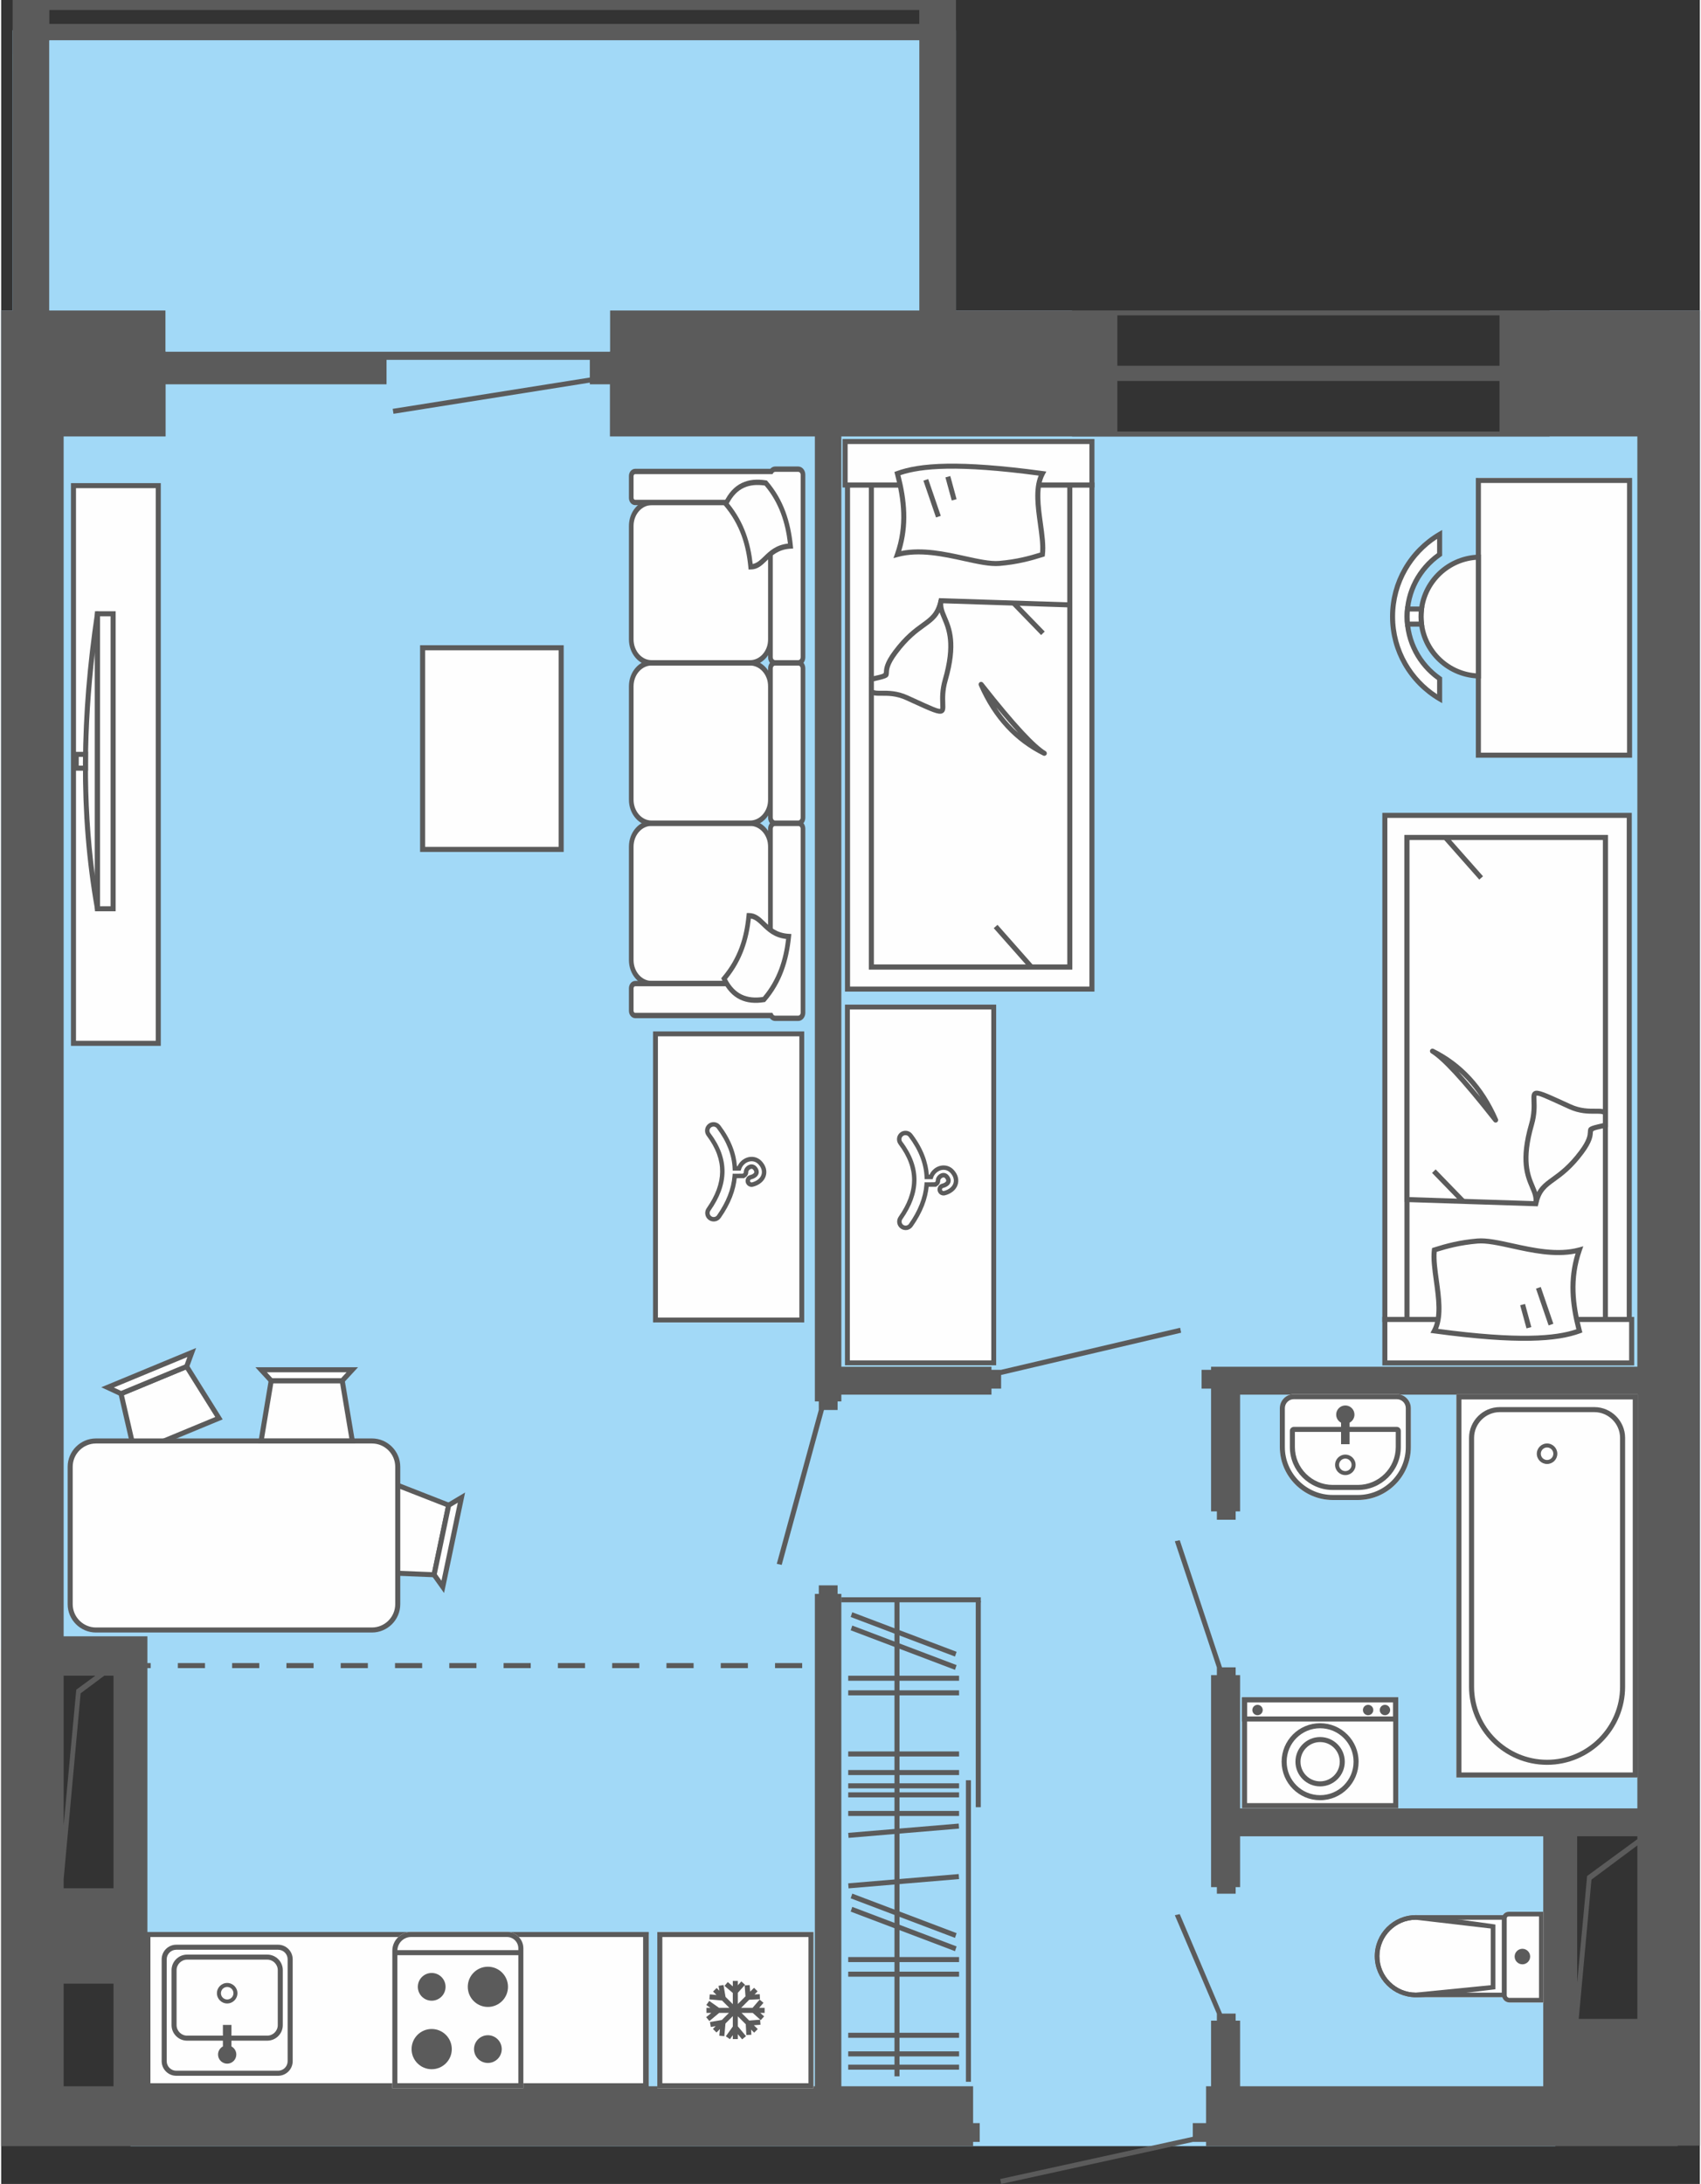 <?xml version="1.0" encoding="UTF-8"?>
<!DOCTYPE svg PUBLIC "-//W3C//DTD SVG 1.0//EN" "http://www.w3.org/TR/2001/REC-SVG-20010904/DTD/svg10.dtd">
<!-- Creator: CorelDRAW X7 -->
<svg xmlns="http://www.w3.org/2000/svg" xml:space="preserve" width="134px" height="172px" version="1.0" style="shape-rendering:geometricPrecision; text-rendering:geometricPrecision; image-rendering:optimizeQuality; fill-rule:evenodd; clip-rule:evenodd"
viewBox="0 0 49875033 64107460"
 xmlns:xlink="http://www.w3.org/1999/xlink">
 <rect x="0" y="0" width="49875033" height="64107460" fill="#333333" stroke="none"/>
 <defs>
  <style type="text/css">
   <![CDATA[
    .fil1 {fill:#5B5B5B}
    .fil0 {fill:#A2D9F7}
    .fil2 {fill:#FEFEFE}
    .fil3 {fill:#5B5B5B;fill-rule:nonzero}
    .fil4 {fill:#FEFEFE;fill-rule:nonzero}
   ]]>
  </style>
 </defs>
 <g id="Слой_x0020_1">
  <g id="_1027259760">
   <g>
    <polygon class="fil0" points="49875033,53311496 49875033,12811081 49875033,9642389 49875033,9112141 46933968,9112141 45463656,9112141 45463656,12811081 31441651,12811081 31441651,9112141 28035186,9112141 28035186,888010 27431268,888010 26957045,888010 1414729,888010 336588,888010 336147,888010 336147,1180485 336588,1180485 336588,1589419 336147,1589419 336147,2073347 336588,2073347 336588,9112141 0,9112141 0,9642389 0,12811081 0,48400751 3795549,48400751 3795549,62997557 45632611,62997557 45632611,53311496 "/>
    <path class="fil1" d="M24668864 41136535l0 -198070 4407407 0 0 -177338 283651 0 0 -400994 5286154 -1240479 -30880 -144694 -5259244 1234745 -279681 0 0 -89992 -4407407 0 0 -27308632 7433612 0 670970 0 11219897 0 2940625 0 1106814 0 0 27308632 -11664123 0 -852278 0 0 89992 -277917 0 0 551422 277917 0 0 177338 0 3427199 170720 0 0 244390 551423 0 0 -244390 130135 0 0 -3427199 11664123 0 0 12144522 -11664123 0 0 -3910686 -130135 0 0 -229392 -400995 0 -1240479 -3732908 -144693 31321 1234744 3705557 0 225422 -170720 0 0 3910686 0 818751 0 1491928 170720 0 0 193218 551423 0 0 -193218 130135 0 0 -1491928 8900836 0 0 5359824 0 1977620 -8900836 0 0 -1926007 -130135 0 0 -207776 -400995 0 -1240479 -2918567 -144693 31320 1234744 2891658 0 203365 -170720 0 0 1926007 -147340 0 0 1082111 -389083 0 0 400994 -5656269 1240480 31321 144693 5628918 -1234745 385113 0 0 124842 13851284 0 0 -16322 646708 0 0 -50170154 0 -3168692 0 -530248 -2941065 0 -2940625 0 -11219897 0 -670970 0 -4067290 0 0 -9112141 -603918 0 -474223 0 -25542316 0 -1078141 0 -441 0 0 292474 441 0 0 409376 -441 0 0 483928 441 0 0 7926363 -336588 0 0 530248 0 3168692 0 50186476 404082 0 1430169 0 26703391 0 0 -124842 194100 0 0 -551422 -194100 0 0 -1082111 -3868778 0 0 -14452996 -109844 0 0 -250566 -551422 0 0 250566 -116019 0 0 14452996 -19597985 0 0 -3011647 0 -2799901 0 -6239894 0 -222333 96609 0 0 -147781 -96609 0 0 -786549 -996089 0 -1463254 0 0 -35219996 2994002 0 0 -1530307 6486930 0 0 -717290 5968594 0 0 518778 -5787727 918890 23380 145576 5764347 -915361 0 49407 590242 0 0 1530307 6017560 0 0 28325454 116019 0 0 248361 -1234303 4519456 144252 31321 1240920 -4546807 400553 0 0 -252331 109844 0zm23371918 12850343l-1475164 1080346 -292034 3140019 0 -4305505 1767198 0 0 85140zm-1720878 5274684l374085 -4088024 1346793 -1003588 0 5091612 -1720878 0zm-44485653 -3833928l1463254 0 0 -6239894 -270418 0 -693909 517014 -498927 5456874 0 266006zm1463254 2799901l-1463254 0 0 3011647 1463254 0 0 -3011647zm-532013 -9039795l-560686 410258 -370555 3983915 0 -4394173 931241 0zm30007954 -36522234l11219897 0 0 -1483105 -11219897 0 0 1483105zm0 -1927772l11219897 0 0 -1480017 -11219897 0 0 1480017zm-9254629 38079892l0 147781 -797135 0 0 -147781 797135 0zm-1594271 0l0 147781 -796695 0 0 -147781 796695 0zm-1593831 0l0 147781 -797136 0 0 -147781 797136 0zm-1594272 0l0 147781 -796695 0 0 -147781 796695 0zm-1593830 0l0 147781 -797136 0 0 -147781 797136 0zm-1593831 0l0 147781 -797136 0 0 -147781 797136 0zm-1594272 0l0 147781 -797136 0 0 -147781 797136 0zm-1593831 0l0 147781 -797135 0 0 -147781 797135 0zm-1594271 0l0 147781 -797136 0 0 -147781 797136 0zm-1593831 0l0 147781 -797136 0 0 -147781 797136 0zm-1594272 0l0 147781 -797136 0 0 -147781 797136 0zm-1593830 0l0 147781 -797136 0 0 -147781 797136 0zm-1156222 -38497209l6486930 0 5968594 0 590242 0 0 -1208276 9083026 0 0 -7926363 -25542316 0 0 7926363 3413524 0 0 1208276zm22128792 -9618567l-25542316 0 0 -409376 25542316 0 0 409376z"/>
   </g>
   <g>
    <polygon class="fil2" points="19014360,56785014 4298446,56785014 4298446,61223742 19014360,61223742 "/>
    <path class="fil3" d="M18931426 56710903l-14716355 0 0 4586951 14799289 0 0 -4586951 -82934 0zm-14549605 147781l14466230 0 0 4291388 -14466230 0 0 -4291388z"/>
   </g>
   <g>
    <polygon class="fil4" points="23777324,56710903 19264485,56710903 19264485,61297854 23851435,61297854 23851435,56710903 "/>
    <path class="fil3" d="M21482085 58146366l0 160574 -147782 -126607 -95726 112049 243508 208658 0 328207 -213952 -213511 -59554 -348940 -145575 24704 24703 143370 -81169 -80729 -104550 104550 101021 101021 -196306 -18087 -13676 146899 372762 33967 215716 215717 -302620 0 -288946 -204688 -85580 119989 119107 84699 -114696 0 0 147340 142929 0 -151752 126165 94404 113373 287622 -239538 286739 0 -209099 208658 -348940 59554 25145 145575 143370 -24263 -81170 81170 104550 104549 101020 -101020 -17645 196306 146458 13234 33967 -372320 215717 -215716 0 303061 -204688 288504 120430 84699 84258 -118666 0 115137 147781 0 0 -142929 126165 151310 113372 -94403 -239537 -287181 0 -294239 232479 232480 16764 316296 147340 -7500 -7941 -152633 90874 90874 104550 -104991 -113372 -112931 193659 -14999 -11028 -147340 -320266 24704 -224981 -224980 328648 0 236009 212187 98815 -109843 -114255 -102344 128812 0 0 -147340 -160574 0 127048 -147781 -112490 -96168 -208659 243949 -336147 0 238215 -238215 316296 -16322 -7500 -147781 -153075 8382 90875 -90875 -104550 -104549 -113372 112931 -14999 -193218 -147340 11028 24704 319825 -224539 224980 0 -328647 211746 -235568 -109402 -98815 -102344 113373 0 -128371 -147781 0zm2295239 -1435463l-4512839 0 0 4586951 4586950 0 0 -4586951 -74111 0zm-4364617 147781l4290947 0 0 4291388 -4290947 0 0 -4291388z"/>
   </g>
   <g>
    <path class="fil4" d="M8131492 57084547l-2991355 0c-117343,0 -224539,48084 -302179,125283 -77641,77640 -125725,184837 -125725,302621l0 2990913c0,117784 48084,224981 125725,302621 77199,77199 184395,125724 302179,125724l2991355 0c117784,0 224539,-48525 302179,-125724 77641,-77640 125725,-184837 125725,-302621l0 -2990913c0,-117784 -48084,-224981 -125725,-302621 -77640,-77199 -184836,-125283 -302179,-125283z"/>
    <g>
     <path class="fil3" d="M8131492 57084547l-2991355 0c-117343,0 -224539,48084 -302179,125283 -77641,77640 -125725,184837 -125725,302621l0 2990913c0,117784 48084,224981 125725,302621 77199,77199 184395,125724 302179,125724l2991355 0c117784,0 224539,-48525 302179,-125724 77641,-77640 125725,-184837 125725,-302621l0 -2990913c0,-117784 -48084,-224981 -125725,-302621 -77640,-77199 -184836,-125283 -302179,-125283zm-2991355 147781l2991355 0c76758,0 146899,31321 197630,82052 50731,50731 82051,120872 82051,198071l0 2990913c0,77200 -31320,147341 -82051,198071 -50731,50731 -120872,82052 -197630,82052l-2991355 0c-76758,0 -146899,-31321 -197630,-82052 -50731,-50730 -82493,-120871 -82493,-198071l0 -2990913c0,-77199 31762,-147340 82493,-197630 50290,-51172 120431,-82493 197630,-82493z"/>
     <path class="fil3" d="M7812991 57374816l-2354794 0c-125283,0 -239096,51172 -321589,133664 -82934,82493 -134106,196748 -134106,322031l0 1615005c0,125283 51172,239097 134106,321590 82493,82934 196306,134105 321589,134105l2354794 0c125283,0 239537,-51171 322030,-134105 82493,-82052 133665,-196307 133665,-321590l0 -1615005c0,-125283 -51172,-239538 -133665,-322031 -82934,-82492 -196747,-133664 -322030,-133664zm-2354794 147781l2354794 0c84698,0 161897,34850 217480,90433 55584,56025 90434,132782 90434,217481l0 1615005c0,84258 -34850,161457 -90434,217040 -56024,56024 -132782,90874 -217480,90874l-2354794 0c-84257,0 -161456,-34850 -217040,-90874 -56024,-55583 -90874,-132782 -90874,-217040l0 -1615005c0,-84257 34850,-161456 90874,-217481 55584,-55583 132783,-90433 217040,-90433z"/>
     <path class="fil1" d="M6510311 60070608c-85140,44996 -142929,134547 -142929,237332 0,148223 119990,268212 268212,268212 148222,0 268212,-119989 268212,-268212 0,-102785 -57789,-192336 -142488,-237332l0 -632150 -251007 0 0 632150z"/>
     <path class="fil1" d="M6635594 58207243c-166309,0 -300856,134547 -300856,300855 0,166309 134547,301298 300856,301298 166309,0 301297,-134989 301297,-301298 0,-166308 -134988,-300855 -301297,-300855zm0 117342c-101462,0 -183513,82052 -183513,183513 0,101462 82051,183955 183513,183955 101462,0 183954,-82493 183954,-183955 0,-101461 -82492,-183513 -183954,-183513z"/>
    </g>
   </g>
   <g>
    <path class="fil4" d="M14852225 56709580l-2815782 0c-151751,0 -289827,62200 -389524,161897 -99698,100139 -161898,237774 -161898,389525l0 4035528 3847162 0 0 -4106551c0,-132341 -54260,-252331 -141164,-339235 -86904,-86904 -206893,-141164 -338794,-141164z"/>
    <g>
     <path class="fil3" d="M14852225 56709580l-2815782 0c-151751,0 -289827,62200 -389524,161897 -99698,100139 -161898,237774 -161898,389525l0 4035528 3847162 0 0 -4106551c0,-132341 -54260,-252331 -141164,-339235 -86904,-86904 -206893,-141164 -338794,-141164zm-2815782 148222l2815782 0c90875,0 174250,37056 234245,97492 60435,59994 97932,143369 97932,234685l0 3958770 -3551600 0 0 -3887747c0,-110725 45879,-211746 118666,-284975 73229,-72788 174250,-118225 284975,-118225z"/>
     <polygon class="fil3" points="15258072,57243798 11559132,57243798 11559132,57392020 15258072,57392020 "/>
     <path class="fil1" d="M14290657 57730373c-326001,0 -590242,264241 -590242,590242 0,326001 264241,590242 590242,590242 326001,0 590242,-264241 590242,-590242 0,-326001 -264241,-590242 -590242,-590242z"/>
     <path class="fil1" d="M12640361 57913886c-224539,0 -406729,182190 -406729,406729 0,224980 182190,407170 406729,407170 224980,0 407170,-182190 407170,-407170 0,-224539 -182190,-406729 -407170,-406729z"/>
     <path class="fil1" d="M12640361 59558447c326001,0 590242,264242 590242,590243 0,326001 -264241,590242 -590242,590242 -326001,0 -590242,-264241 -590242,-590242 0,-326001 264241,-590243 590242,-590243z"/>
     <path class="fil1" d="M14290657 59741520c224539,0 406729,182190 406729,407170 0,224539 -182190,406729 -406729,406729 -224980,0 -407170,-182190 -407170,-406729 0,-224980 182190,-407170 407170,-407170z"/>
    </g>
   </g>
   <g>
    <path class="fil2" d="M22586693 28273841l0 -3511897c0,-329089 -268652,-597742 -597741,-597742l-2891658 0c-329089,0 -597742,268653 -597742,597742l0 3511897c0,329089 268653,597742 597742,597742l2891658 0c329089,0 597741,-268653 597741,-597742z"/>
    <path class="fil3" d="M22655070 28182526l0 -3329267c0,-211305 -74994,-403200 -195865,-542158 -120431,-138959 -287181,-225422 -470253,-225422l-2891217 0c-183072,0 -349381,86463 -470253,225422 -120872,138958 -195865,330853 -195865,542158l0 3329267c0,210864 74993,402758 195865,541717 120872,139399 287181,225862 470253,225862l2891217 0c183072,0 349822,-86463 470253,-225421 120871,-138958 195865,-330853 195865,-542158zm-136312 -3329267l0 3329267c0,168073 -59995,320707 -155721,431432 -96168,110285 -228510,179102 -374085,179102l-2891217 0c-145575,0 -278358,-68376 -374085,-179102 -96168,-110725 -155721,-263359 -155721,-431432l0 -3329267c0,-168073 59553,-320707 155721,-431433 95727,-110284 228510,-179101 374085,-179101l2891217 0c145575,0 277917,68817 374085,179101 95726,110726 155721,263360 155721,431433z"/>
    <path class="fil2" d="M22586693 20054563l0 3511897c0,329089 -268652,597742 -597741,597742l-2891658 0c-329089,0 -597742,-268653 -597742,-597742l0 -3511897c0,-329089 268653,-597742 597742,-597742l2891658 0c329089,0 597741,268653 597741,597742z"/>
    <path class="fil3" d="M22518758 20145878l0 3329708c0,167632 -59995,320266 -155721,430992 -96168,110284 -228510,179101 -374085,179101l-2891217 0c-145575,0 -278358,-68376 -374085,-179101 -96168,-110726 -155721,-263360 -155721,-430992l0 -3329708c0,-168073 59553,-320707 155721,-430991 95727,-110726 228510,-179543 374085,-179543l2891217 0c145575,0 277917,68817 374085,179543 95726,110284 155721,262918 155721,430991zm136312 3329708l0 -3329708c0,-211305 -74994,-403200 -195865,-542158 -120431,-138958 -287181,-225421 -470253,-225421l-2891217 0c-183072,0 -349381,86463 -470253,225421 -120872,138958 -195865,330853 -195865,542158l0 3329708c0,210423 74993,402318 195865,541276 120872,139400 287181,225863 470253,225863l2891217 0c183072,0 349822,-86463 470253,-225422 120871,-138958 195865,-330853 195865,-541717z"/>
    <path class="fil2" d="M22586693 18859080l0 -3511898c0,-329089 -268652,-597742 -597741,-597742l-2891658 0c-329089,0 -597742,268653 -597742,597742l0 3511898c0,329088 268653,597741 597742,597741l2891658 0c329089,0 597741,-268653 597741,-597741z"/>
    <path class="fil3" d="M22655070 18768205l0 -3329708c0,-211304 -74994,-403199 -195865,-542158 -120431,-138958 -287181,-225421 -470253,-225421l-2891217 0c-183072,0 -349381,86463 -470253,225421 -120872,138959 -195865,330854 -195865,542158l0 3329708c0,210423 74993,402318 195865,541717 120872,138959 287181,225422 470253,225422l2891217 0c183072,0 349822,-86463 470253,-225422 120871,-138958 195865,-330853 195865,-541717zm-136312 -3329708l0 3329708c0,167633 -59995,320266 -155721,430992 -96168,110284 -228510,179102 -374085,179102l-2891217 0c-145575,0 -278358,-68377 -374085,-179102 -96168,-110726 -155721,-263359 -155721,-430992l0 -3329708c0,-168073 59553,-320707 155721,-430991 95727,-110726 228510,-179543 374085,-179543l2891217 0c145575,0 277917,68817 374085,179543 95726,110284 155721,262918 155721,430991z"/>
    <path class="fil2" d="M22586693 28871583l0 -4546366c0,-88668 63083,-161015 139841,-161015l676264 0c76758,0 139400,72347 139400,161015l0 5405261c0,88669 -62642,160574 -139400,160574l-676264 0c-52054,0 -97491,-32644 -121313,-81169l-3986120 0c-65730,0 -119549,-61759 -119549,-137635l0 -663471c0,-75435 53819,-137194 119549,-137194l3967592 0z"/>
    <path class="fil3" d="M22655070 28871583l0 -4546366c0,-22498 7940,-43231 21174,-58230 12352,-14999 30439,-24262 50290,-24262l676264 0c19410,0 37497,9263 50290,23821 12793,15440 21175,36173 21175,58671l0 5405261c0,22498 -7941,43232 -20734,58230 -13234,14999 -31321,24263 -50731,24263l-676264 0c-12793,0 -25145,-4412 -35732,-11029 -11028,-7499 -20292,-18086 -26468,-30879l-19852 -39703 -4025381 0c-14117,0 -26910,-7058 -36174,-17645 -9264,-10588 -14998,-25145 -14998,-41467l0 -663471c0,-15881 5734,-30880 14998,-41467 9264,-10588 22057,-17205 36174,-17205l4035969 0 0 -78522zm-136312 -4546366l0 4467843 -3899657 0c-51614,0 -98815,24263 -132342,63524 -33967,38820 -55142,92639 -55142,152193l0 663471c0,59553 21175,113372 55142,152633 33527,38821 80728,63083 132342,63083l3951711 0c14558,19410 32204,36173 51614,48966 30438,20734 66170,32645 104108,32645l676264 0c56907,0 108961,-26910 146458,-70141 37938,-43673 61318,-103668 61318,-168956l0 -5405261c0,-65729 -23380,-125724 -61318,-168955 -37497,-43232 -89551,-70583 -146458,-70583l-676264 0c-56907,0 -108961,26910 -146458,70583 -37937,43231 -61318,103226 -61318,168955z"/>
    <path class="fil2" d="M22586693 19596221l0 4428581c0,76758 62642,139400 139400,139400l676705 0c76758,0 139400,-62642 139400,-139400l0 -4428581c0,-76758 -62642,-139400 -139400,-139400l-676705 0c-76758,0 -139400,62642 -139400,139400z"/>
    <path class="fil3" d="M22518758 19617836l0 4385351c0,66170 23381,125724 60877,169397 37497,43231 89551,70141 146899,70141l676264 0c56907,0 108961,-26910 146458,-70583 37938,-43231 61318,-102785 61318,-168955l0 -4385351c0,-65729 -23380,-125724 -60877,-168955 -37938,-43673 -89992,-70582 -146899,-70582l-676264 0c-56907,0 -108961,26909 -146458,70141 -37937,43672 -61318,103667 -61318,169396zm136312 4385351l0 -4385351c0,-22498 7940,-43231 20733,-58230 13234,-14998 30880,-24262 50731,-24262l676264 0c19410,0 37497,9264 50290,23821 13234,15440 21175,36173 21175,58671l0 4385351c0,22498 -8382,43231 -21175,58230 -12793,14999 -30880,24262 -50290,24262l-676264 0c-19410,0 -37497,-9263 -50290,-24262 -13234,-14999 -21174,-35732 -21174,-58230z"/>
    <path class="fil2" d="M22586693 19295806l0 -4546366 -3971121 0c-63524,0 -116020,-59994 -116020,-133223l0 -644061c0,-73229 52496,-133224 116020,-133224l3997590 0c25145,-40585 66612,-67053 113372,-67053l676264 0c76758,0 139400,72347 139400,161015l0 5362912c0,88669 -62642,161015 -139400,161015l-676264 0c-76758,0 -139841,-72346 -139841,-161015z"/>
    <path class="fil3" d="M22655070 19295806l0 -4624888 -4039498 0c-13235,0 -25145,-6176 -33527,-15881 -8823,-10146 -14116,-23822 -14116,-38820l0 -644061c0,-14558 5293,-28674 14116,-38379 8382,-9705 20292,-16322 33527,-16322l4031998 0 20734 -32645c6617,-10587 15440,-19410 25586,-25586 9705,-5734 20733,-8822 32644,-8822l676264 0c19410,0 37497,9264 50290,23821 13234,14999 21175,35732 21175,58671l0 5362912c0,22939 -7941,43673 -20734,58230 -13234,14999 -31321,24263 -50731,24263l-676264 0c-19851,0 -37497,-9264 -50731,-23822 -12793,-14998 -20733,-35732 -20733,-58671zm-136312 -4467843l0 4467843c0,65729 23381,125724 60877,168956 37938,43672 89992,70582 146899,70582l676264 0c56907,0 108961,-26910 146458,-70141 37938,-43673 61318,-103668 61318,-169397l0 -5362912c0,-65729 -23380,-125724 -61318,-168955 -37497,-43673 -89551,-70582 -146458,-70582l-676264 0c-33526,0 -65729,9705 -94403,26468 -18528,11028 -34850,24704 -49408,41026l-3967151 0c-50731,0 -96610,23821 -130136,61759 -33085,38379 -53819,91315 -53819,149546l0 644061c0,58230 20734,111166 53819,149545 33526,38379 79405,62201 130136,62201l3903186 0z"/>
    <path class="fil2" d="M22397445 29338307c458342,-529366 657296,-1162840 726995,-1847926 -685528,-39703 -763168,-610094 -1171661,-611417 -62642,649354 -244832,1276652 -726995,1848367 256742,543923 668764,693027 1171661,610976z"/>
    <path class="fil3" d="M22445529 29393449c236009,-272182 404965,-571274 523631,-889775 118666,-317619 187042,-654648 222774,-1004471l8382 -82934 -72788 -4411c-358645,-20292 -542599,-198071 -701409,-352028 -142928,-137635 -267770,-258507 -473340,-258948l-60877 -441 -7059 70141c-30438,317619 -89992,629945 -200717,931242 -110285,300856 -272182,592448 -506868,870806l-35291 41467 24263 50730c136311,288505 314972,473341 526718,575244 209982,100580 450843,118666 713761,75876l22498 -3529 16322 -18969zm398789 -951534c-109843,294239 -264683,570391 -479076,822722 -230715,34408 -439814,17204 -619798,-69259 -171603,-82493 -318943,-229392 -435844,-456136 228509,-280123 388201,-573921 499368,-876541 108078,-293357 169396,-594654 203364,-899921 125283,22939 220128,114255 326442,217040 164103,158809 352469,341440 708908,382466 -35732,306150 -99697,601271 -203364,879629z"/>
    <path class="fil2" d="M22450382 14179049c458783,529366 657736,1162839 726995,1848367 -685528,39262 -762727,610094 -1171662,610976 -62200,-649355 -244390,-1276652 -726995,-1847926 256742,-543923 668765,-693468 1171662,-611417z"/>
    <path class="fil3" d="M22418620 14252719c214393,252331 368791,528483 478634,822722 104109,278358 167633,573479 203806,880070 -356880,41026 -545246,223216 -709349,382025 -105873,102785 -201159,194542 -326001,217481 -33968,-305708 -95727,-607005 -203365,-900362 -111166,-302620 -270858,-595977 -499368,-876541 116902,-226744 263801,-373643 435403,-455695 179984,-86463 389525,-104108 620240,-69700zm603918 760963c-119108,-318502 -288063,-617593 -523631,-889775l-16322 -18528 -22498 -3970c-263359,-42790 -503779,-24704 -713761,76317 -211746,101462 -390848,286298 -527160,575243l-23821 50731 34850 41026c235126,278358 396583,570391 507308,870806 110285,301297 170279,613623 200718,931683l6617 69700 60877 -441c205570,-442 330853,-121313 473341,-258948 158809,-153516 343205,-331736 701409,-352028l72788 -4412 -8382 -82492c-35291,-350264 -104109,-687293 -222333,-1004912z"/>
   </g>
   <g>
    <polygon class="fil2" points="16442527,24933105 16442527,19014360 12373472,19014360 12373472,24933105 "/>
    <path class="fil3" d="M16516638 24933105l0 -5992856 -4216836 0 0 6066967 4216836 0 0 -74111zm-147781 -5844634l0 5770523 -3921273 0 0 -5770523 3921273 0z"/>
   </g>
   <g>
    <polygon class="fil2" points="4612536,30625988 4612536,14255366 2123196,14255366 2123196,30625988 "/>
    <polygon class="fil2" points="3286476,26675158 3286476,18016506 2826811,18016506 2826811,26675158 "/>
    <path class="fil2" d="M2826811 18016506c-439815,2953859 -498486,5849046 0,8658652l0 -8658652z"/>
    <polygon class="fil2" points="2475224,22548756 2475224,22143350 2204365,22143350 2204365,22548756 "/>
    <path class="fil3" d="M4686647 30625988l0 -16444292 -2637562 0 0 16517962 2637562 0 0 -73670zm-148222 -16296511l0 16222399 -2341559 0 0 -16222399 2341559 0z"/>
    <path class="fil3" d="M3360587 26675158l0 -8732322 -607888 0 0 8806433 607888 0 0 -74111zm-148222 -8584540l0 8510870 -311884 0 0 -8510870 311884 0z"/>
    <path class="fil3" d="M2752699 18009889c-219686,1477812 -344087,2942389 -351586,4389762 -7500,1449138 102785,2880188 352910,4288300 6617,40144 44996,67053 85139,59995 36174,-6176 61319,-37497 61319,-72788l0 -8658652c0,-40584 -33086,-73670 -73670,-73670 -38820,0 -70582,29116 -74112,67053zm-204246 4390644c5293,-1078140 76758,-2166427 204246,-3264419l0 6578246c-145134,-1093139 -209981,-2198630 -204246,-3313827z"/>
    <path class="fil3" d="M2549335 22548756l0 -479517 -419081 0 0 553628 419081 0 0 -74111zm-147781 -331295l0 257183 -123519 0 0 -257183 123519 0z"/>
   </g>
   <g>
    <g>
     <polygon class="fil2" points="23506907,38818798 23506907,30347630 19211107,30347630 19211107,38818798 "/>
     <path class="fil3" d="M23578371 38747333l0 -8471168 -4438728 0 0 8542633 4438728 0 0 -71465zm-142929 -8327798l0 8256334 -4152870 0 0 -8256334 4152870 0z"/>
    </g>
    <path class="fil3" d="M20716711 35463504c-19410,27792 -32645,58230 -39262,89110 -7058,32203 -7940,65288 -2205,97050 5734,31762 17645,62642 35291,90875 16763,26468 39702,50730 67494,70140 27791,18969 58230,32204 89110,38821 32644,7058 65729,7940 97050,2205 31762,-5293 63083,-17645 90874,-35291 26468,-17204 50731,-39702 70141,-67494 71023,-101461 134547,-202923 189689,-303944 55584,-101461 103227,-202482 142929,-303502 38379,-97933 69700,-196748 93962,-296445 20734,-87345 36174,-174691 45437,-261595l227628 0 0 -13234 19410 -9264c15439,-8381 29997,-19410 41908,-31762 15881,-16763 28674,-36173 37055,-57789 7941,-20733 12352,-43672 11911,-67494l1765 -15881c1323,-5735 3529,-11469 6617,-17204 3088,-6176 7499,-12793 12351,-18969l15881 -16322 17205 -12352 16322 -7940 16322 -5294 12793 -1324 9705 883 11028 3970 11911 7940 12793 12793 12352 15881 9264 14999 6617 13675c13675,42791 -2206,55584 -37938,81170l-22498 12352 -26909 11028 -31321 9705c-22498,5735 -43673,15881 -61759,29115 -18969,14117 -34409,31762 -46320,51613 -11469,19410 -19410,41467 -22939,64406 -3088,22057 -2206,45438 3529,68377 6176,22939 16322,44113 29556,62200 14117,18528 31762,34409 51172,45878 19852,11911 41908,19852 64848,22940 22056,3529 45437,2205 68376,-3529 22939,-5735 45437,-12352 66171,-20293 21615,-7940 42790,-16763 62200,-26468 19851,-9705 39261,-20734 57348,-32644 18528,-12352 36173,-25145 52054,-38820 15440,-12352 29556,-26028 42349,-39703 13235,-14116 25586,-29115 35733,-43672 11028,-14999 20733,-30880 29556,-47643 8823,-17205 16322,-33968 22057,-50290 6617,-18087 11910,-37056 15439,-56466 3530,-18527 6176,-37937 7059,-57348 441,-19410 0,-38820 -2206,-57789 -1765,-19410 -5294,-39261 -10146,-58230 -4412,-17204 -10146,-34409 -16763,-51172 -6176,-16763 -14117,-33526 -23381,-50731 -8822,-15881 -18527,-32203 -29556,-48084 -10587,-15439 -22498,-31320 -35732,-46760 -21616,-25586 -44114,-47643 -67494,-65730 -24704,-19410 -50731,-35291 -77199,-47643 -28233,-13234 -56907,-22939 -86022,-28674 -29997,-6617 -60877,-9263 -90874,-8381l-38379 2206 -38821 6175 -37937 9705 -36615 13235 -33526 14998 -32645 18087 -32203 21175 -29115 22498c-16322,14116 -32203,29115 -46760,44996 -14558,16322 -27792,33085 -40144,51172 -10146,14998 -19410,30438 -27350,45437l-11470 23821 -19410 0c-7058,-89551 -20733,-179543 -40585,-269094 -22057,-101020 -52936,-201159 -91756,-300856 -40585,-104991 -90875,-209540 -149987,-313649 -58671,-103226 -127048,-206452 -204247,-308796 -20733,-26909 -45437,-48966 -72788,-64847 -28674,-16764 -59994,-27792 -92197,-32203 -32203,-4412 -65289,-2647 -97492,5734 -30880,7941 -60877,22057 -87786,42350 -26469,20292 -48525,45437 -64848,72787 -16763,28233 -27350,59995 -31761,92198 -4412,31762 -2647,65289 5734,97050 7941,30880 22057,60877 42350,87787 67052,89110 125724,178661 175572,267770 50290,89110 91316,177779 123960,266448 31762,86904 55583,174249 71023,260712 15440,87786 22498,175132 21616,261154 -882,86021 -9705,173367 -26468,260712 -17205,88228 -42349,177337 -74994,266447 -33085,89551 -74111,179543 -122195,269094 -48966,90433 -104991,181308 -168514,271741zm86904 163662c-2647,-15440 -2647,-31321 882,-46760 3088,-14558 9264,-29116 18528,-42791 67053,-95727 126606,-191454 177778,-286298 51172,-95286 93963,-189689 128812,-283652 35292,-95727 62201,-191454 80729,-287180 17645,-94404 27791,-189248 28674,-283652 882,-94845 -7059,-190130 -23822,-284534 -16763,-94403 -42349,-189248 -76758,-283651 -34850,-94845 -78963,-189690 -131900,-284534 -52936,-93963 -114696,-188366 -186160,-283211 -9705,-12793 -16322,-27350 -20292,-41908 -3971,-14998 -4853,-31321 -2647,-46760 2205,-15440 7499,-30439 15440,-44114 7499,-13234 18086,-25145 30879,-34850 13234,-9705 27351,-16322 41908,-20292 15440,-3971 31321,-4853 46761,-2647 15440,2206 30880,7499 44114,15440 13234,7499 25145,18086 34850,30879 74111,98374 139399,196748 194982,294680 56466,98815 103668,197630 142488,296445 37938,97932 67494,195865 88669,294239 21174,98815 33967,198071 38379,296885l2646 62642 234686 0 14557 -45437c4412,-14558 10146,-28233 16763,-41467 6618,-13234 14117,-26910 22940,-39703 8381,-12351 18527,-24703 29115,-36614 10587,-11911 22498,-22939 34408,-33085l21616 -17205 22498 -14998 24263 -13234 23380 -10588 26468 -9264 26028 -6617 26909 -4411 26468 -1765c20734,-441 41467,1765 61759,5735 19411,3970 38821,10587 57348,19410 18087,7941 36174,18969 52937,32644 17204,13676 33526,29115 48084,46761l27792 36173c8381,12352 15881,24263 22056,36615 6176,11028 11911,23380 16764,36173 4852,11911 8822,24263 11910,35732 3088,13234 5735,26910 7059,39703 1323,13675 1764,26468 1323,39261 -441,11911 -2206,24704 -4411,37497 -2647,12793 -6176,25586 -10588,37937 -3970,11470 -9264,22940 -14557,33527 -5735,11028 -12352,21616 -20292,32203 -7500,11028 -16323,21616 -25586,31321 -9264,10146 -19411,19851 -29998,28674 -11911,10146 -25145,19851 -38820,28674 -14116,9263 -29115,17645 -44555,25144 -15881,7941 -32644,14999 -49407,21175 -17205,6176 -34850,11911 -52937,16322 -6176,1765 -12352,1765 -18528,882 -5734,-441 -11910,-2646 -16763,-5734 -5294,-3088 -9705,-7059 -13234,-11911 -3529,-4411 -6176,-10146 -7499,-15881 -1765,-6176 -2206,-12793 -1324,-18528 883,-5735 3088,-11469 6176,-16763 3088,-4853 7058,-9705 11911,-13234 4852,-3529 10146,-6176 15881,-7500l43231 -13234c13234,-4411 26469,-10146 38820,-15881 12793,-6176 24704,-12793 36174,-19851 11028,-6617 21616,-14999 31762,-22939l20292 -18969 17204 -20733 14558 -23381 11028 -24703 6617 -24263 3088 -25586 -1323 -25586 -4411 -24704 -9264 -28674 -13234 -27791 -16322 -26469 -20293 -26027c-9705,-11469 -20292,-21615 -30879,-30438 -11029,-8823 -22940,-16763 -35291,-22498 -13235,-6617 -26910,-11470 -39703,-14558 -14557,-3088 -28674,-4411 -42349,-4411l-18528 1323 -18969 3088 -17645 4853 -18528 6176 -17646 8381c-16322,8823 -36173,19851 -49848,32644 -13234,10588 -25145,22940 -35291,35733 -10146,12793 -19410,26468 -26910,41467 -7499,14998 -13234,30438 -17204,46319 -3529,15440 -5294,31762 -4852,47643 0,6176 -1324,12352 -3530,17645 -2205,5735 -5293,11029 -9263,14999 -3971,4411 -9264,7941 -14558,10146 -5294,2647 -11470,3971 -17204,3971 -56907,1764 -114255,1323 -171162,882l-112490 -441 -4411 60436c-7500,96609 -22498,193218 -44996,289386 -22498,96609 -52937,194100 -91316,290710 -37938,97050 -83375,193659 -135870,289386 -53819,97933 -114696,194983 -181749,291592 -9705,13234 -21175,23821 -33527,31762 -13675,8382 -28232,14558 -43231,16763 -15881,2647 -31762,2647 -47202,-882 -14998,-3088 -29556,-9264 -42349,-18528 -13234,-9264 -24263,-20733 -32203,-33085 -8382,-13675 -14116,-28674 -16763,-43673z"/>
   </g>
   <g>
    <polygon class="fil2" points="32026159,14236397 24849730,14236397 24849730,29033039 32026159,29033039 "/>
    <path class="fil3" d="M32026159 14162286l-7250540 0 0 14944864 7324651 0 0 -14944864 -74111 0zm-7102318 147781l7028207 0 0 14648861 -7028207 0 0 -14648861z"/>
    <polygon class="fil2" points="31376363,14236397 25550257,14236397 25550257,28382802 31376363,28382802 "/>
    <path class="fil3" d="M31376363 14162286l-5899776 0 0 14294627 5973446 0 0 -14294627 -73670 0zm-5751995 147781l5677884 0 0 13999065 -5677884 0 0 -13999065z"/>
    <path class="fil2" d="M25550257 19938102l0 8444700 5826106 0 0 -10626567 -3781433 -122636c-159251,745523 -622445,548775 -1345470,1519278 -547452,735377 89110,610976 -699203,785225z"/>
    <path class="fil3" d="M25476587 19938102l0 8518811 5973446 0 0 -10772142 -3914656 -127048 -12793 60436c-80287,376732 -247038,497162 -491428,674059 -221892,160133 -503779,363938 -840808,816987 -258066,346293 -266889,517454 -271741,614063 -3088,56025 -3088,58672 -384231,142929l-57789 12793 0 59112zm147781 8371030l0 -8311917c432756,-96609 433638,-109843 441579,-266447 3970,-80287 11469,-223216 243067,-533777 323354,-434962 594653,-630827 808164,-785225 259389,-187043 439814,-317619 535982,-702733l3649092 118666 0 10481433 -5677884 0z"/>
    <path class="fil3" d="M27522142 17619924c-37937,202923 26028,353351 104550,538188 135871,318942 319825,752140 20734,1785725 -88669,307473 -80729,544364 -74994,704056 3088,95286 5294,153957 -441,156163 -48084,22057 -247478,-68818 -758757,-302180l-190130 -86904c-313649,-142928 -577891,-140723 -773315,-139399 -121313,882 -211746,1323 -250125,-33086l-98815 109844c80287,72346 195424,71464 349823,70582 181748,-1324 427021,-3088 711114,126165l190130 86904c555392,253655 772432,352469 881393,302180 94845,-43232 91757,-138959 86463,-294680 -5293,-150428 -12793,-374085 69259,-658619 314090,-1084317 118225,-1544864 -26468,-1884540 -68818,-162339 -124842,-294239 -95286,-453049l-145135 -27350z"/>
    <path class="fil2" d="M30628193 22112912c-806841,-399671 -1435903,-1059172 -1855425,-2023940 996971,1268712 1546629,1834691 1855425,2023940z"/>
    <path class="fil3" d="M29865025 21513405c-88669,-78522 -173808,-162338 -255860,-250566 -140723,-151751 -271300,-318501 -391289,-500691 249684,303944 464077,551422 647149,751257zm-363939 -150428c316296,341441 681558,610976 1091375,814341l2206 1323c33967,17204 76317,5735 96609,-27351 21175,-34849 10146,-80287 -24704,-101461 -149104,-91316 -358204,-276152 -654207,-594654 -298650,-321589 -684205,-779049 -1181808,-1412082 -20292,-25586 -56024,-35291 -87345,-21616 -37056,15881 -54260,59554 -38379,97051 213069,489663 479958,902568 796253,1244449z"/>
    <polygon class="fil3" points="29673130,17754029 30533790,18641157 30639663,18538372 29778562,17651244 "/>
    <polygon class="fil3" points="30302634,28334277 29254049,27147617 29143324,27245108 30192349,28431769 "/>
    <polygon class="fil2" points="32026159,14236397 24779589,14236397 24779589,12960186 32026159,12960186 "/>
    <path class="fil3" d="M31952048 14162286l-7098348 0 0 -1128430 7098348 0 0 1128430zm-7172459 147781l7320681 0 0 -1423992 -7394792 0 0 1423992 74111 0z"/>
    <path class="fil2" d="M30572169 13900691c-2468607,-333941 -3599243,-242184 -4256979,0 198953,758757 295121,1534719 0,2375527 1046819,-283652 2301856,320707 2990914,262477 514807,-43673 903008,-147340 1266065,-262477 81610,-648031 -341882,-1738965 0,-2375527z"/>
    <path class="fil3" d="M30581874 13827462c-1237833,-167191 -2141283,-228068 -2818429,-216598 -683323,11911 -1138136,97050 -1473841,220569l-62642 22939 16763 64847c98374,374526 171162,753463 183072,1140341 11911,385555 -37055,780814 -181307,1192395l-46320 131901 134989 -36615c621121,-168073 1328265,-12352 1938359,121313 400112,88228 760080,167191 1039761,143811 259831,-22057 489222,-59554 699645,-106314 208658,-45878 398788,-101462 582743,-159692l44996 -14116 5735 -46761c32644,-261154 -11911,-583184 -58672,-919331 -71464,-513484 -147781,-1061819 50731,-1430610l50290 -93521 -105873 -14558zm-2816223 -69258c651560,-11029 1517513,45878 2697116,202482 -164545,401435 -91316,929477 -22057,1425757 42349,306150 83375,599948 63524,833751 -165427,51613 -337030,100579 -524072,142046 -202923,44996 -425257,81169 -679793,102785 -257625,21616 -607447,-55142 -996972,-140723 -584507,-128812 -1256360,-276152 -1877041,-150428 118666,-384231 158810,-755669 147781,-1118284 -11469,-377614 -78522,-745082 -170720,-1107697 316296,-106314 741112,-179102 1362234,-189689z"/>
    <polygon class="fil3" points="27724625,14012740 27909903,14691210 28051949,14652390 27867112,13973920 "/>
    <polygon class="fil3" points="27078358,14109791 27448472,15189696 27588313,15141612 27218199,14061707 "/>
   </g>
   <g>
    <polygon class="fil2" points="43373104,14029504 43373104,22167613 47812273,22167613 47812273,14029504 "/>
    <path class="fil3" d="M43298993 14103615l0 8138109 4586950 0 0 -8212220 -4586950 0 0 74111zm148222 7989886l0 -7916216 4290947 0 0 7916216 -4290947 0z"/>
    <path class="fil2" d="M43373104 19842376c-935212,-32203 -1683823,-800665 -1683823,-1743818 0,-943152 748611,-1711614 1683823,-1743817l0 3487635z"/>
    <path class="fil3" d="M43298993 19764294c-417758,-33526 -792284,-220569 -1067113,-505103 -289827,-300414 -468488,-709790 -468488,-1160633 0,-450843 178661,-860219 468488,-1160633 274829,-284534 649355,-471577 1067113,-505103l0 3331472zm-1173427 -402759c317178,328207 756993,537747 1245332,554511l76317 2646 0 -3640268 -76317 2647c-488339,16763 -928154,226303 -1245332,554510 -315854,327324 -510396,772432 -510396,1262977 0,490545 194542,935653 510396,1262977z"/>
    <path class="fil2" d="M42235410 20511140c-827134,-485692 -1382085,-1384290 -1382085,-2412582 0,-1028292 554951,-1926890 1382085,-2412582l0 589360c-577009,400553 -954623,1067553 -954623,1823222 0,755669 377614,1422669 954623,1823222l0 589360z"/>
    <path class="fil3" d="M42161298 20378799c-359968,-235568 -660824,-554510 -875658,-929477 -228068,-397465 -358204,-858895 -358204,-1350764 0,-491869 130136,-952857 358204,-1350764 214834,-374967 515690,-693909 875658,-929477l0 419081c-288945,208217 -527600,481722 -694350,799783 -166309,317619 -260272,678911 -260272,1061377 0,382908 93963,743758 260272,1061377 166750,318061 405405,592007 694350,799783l0 419081zm-1004029 -855807c248802,434521 608770,798018 1040644,1052113l111167 65289 0 -757434 -31762 -22057c-284093,-197188 -518337,-461430 -679794,-769344 -154839,-296444 -243067,-634356 -243067,-993001 0,-358645 88228,-696556 243067,-993001 161457,-307914 395701,-572156 679794,-769344l31762 -22057 0 -757434 -111167 65730c-431874,253654 -791842,617152 -1040644,1051672 -240420,419963 -377614,906097 -377614,1424434 0,518337 137194,1004471 377614,1424434z"/>
    <path class="fil2" d="M41291375 18320009l412022 0c-9263,-72346 -14116,-146458 -14116,-221451 0,-74993 4853,-148663 14116,-221451l-412022 0c-7058,73229 -10588,146899 -10588,221451 0,74552 3530,148663 10588,221451z"/>
    <path class="fil3" d="M41291375 18394120l495839 0 -10588 -82934c-4411,-36614 -7940,-71905 -10146,-106314 -2206,-33526 -3088,-69258 -3088,-106314 0,-37055 882,-72347 3088,-105873 2206,-34409 5735,-70141 10146,-106314l10588 -82934 -562451 0 -6617 66612c-3529,37938 -6617,76317 -8382,114696 -2205,40584 -3088,78522 -3088,113813 0,35291 883,73670 3088,113814 1765,38379 4853,76758 8382,114695l6617 67053 66612 0zm329971 -148222l-262036 0 -2206 -40143c-1764,-32645 -2647,-68377 -2647,-107197 0,-38820 883,-74552 2647,-106755l2206 -40585 262036 0 -2206 32203c-2647,39261 -3970,78082 -3970,115137 0,37056 1323,75876 3970,115578l2206 31762z"/>
   </g>
   <g>
    <polygon class="fil2" points="40626580,38731011 47803009,38731011 47803009,23934369 40626580,23934369 "/>
    <path class="fil3" d="M40626580 38805122l7250540 0 0 -14944864 -7324210 0 0 14944864 73670 0zm7102759 -148222l-7028648 0 0 -14648861 7028648 0 0 14648861z"/>
    <polygon class="fil2" points="41276817,38731011 47102482,38731011 47102482,24584165 41276817,24584165 "/>
    <path class="fil3" d="M41276817 38805122l5899776 0 0 -14294627 -5973887 0 0 14294627 74111 0zm5751554 -148222l-5677443 0 0 -13998624 5677443 0 0 13998624z"/>
    <path class="fil2" d="M47102482 33028865l0 -8444700 -5825665 0 0 10627008 3781433 122637c158810,-745523 622004,-549217 1345029,-1519720 547452,-734935 -89110,-610535 699203,-785225z"/>
    <path class="fil3" d="M47176593 33028865l0 -8518370 -5973887 0 0 10772143 3914656 127047 13235 -60436c80287,-377172 246596,-497603 490986,-674058 221892,-160574 503779,-363939 840808,-816987 258066,-346293 266889,-517896 272182,-614505 2647,-56025 3088,-58671 383790,-142929l58230 -12793 0 -59112zm-148222 -8370589l0 8311476c-432315,96610 -433197,110285 -441138,266448 -4411,80728 -11910,223215 -243067,534217 -323795,434521 -595094,630386 -808605,784784 -258948,187484 -439373,318061 -535982,702733l-3648651 -118225 0 -10481433 5677443 0z"/>
    <path class="fil3" d="M45130597 35347485c37937,-202924 -26028,-353351 -104550,-538188 -135871,-319384 -319825,-752581 -20734,-1785726 89110,-307473 80729,-544364 75435,-704056 -3529,-95726 -5735,-153957 0,-156603 48084,-22057 247478,69258 759198,302620l190130 86904c313649,142488 577450,140723 772874,139400 121313,-883 212187,-1324 250125,33085l98815 -109843c-80287,-72347 -195424,-71906 -349381,-70582 -181749,1323 -427463,3088 -711556,-126166l-190130 -86904c-555392,-253654 -771991,-352910 -881393,-302620 -94845,43672 -91757,138958 -86463,295121 5293,150428 13234,373643 -69259,658618 -313649,1084317 -117784,1544865 26468,1884541 68818,162339 125284,294239 95286,453048l145135 27351z"/>
    <path class="fil2" d="M42024987 30854497c806841,399671 1435462,1058731 1855425,2023940 -997412,-1268712 -1546629,-1834692 -1855425,-2023940z"/>
    <path class="fil3" d="M42787714 31454003c88669,78523 174249,161898 255860,250566 140723,151752 271300,318502 391289,500692 -249684,-303944 -463636,-551422 -647149,-751258zm363939 150428c-316296,-341440 -681117,-610976 -1091375,-814781l-1765 -883c-34408,-17204 -76758,-5734 -96609,27351 -21174,34850 -10146,80287 24263,101462 149104,91315 358645,276152 654207,594212 298650,322031 684205,779049 1181808,1412082 20292,25586 56024,35732 87345,22057 37497,-16322 54701,-59554 38379,-97050 -213069,-490104 -479958,-903009 -796253,-1244450z"/>
    <polygon class="fil3" points="42980050,35213379 42118949,34326251 42013076,34429036 42874177,35316164 "/>
    <polygon class="fil3" points="42350105,24633131 43399131,25819792 43509415,25721859 42460390,24535640 "/>
    <polygon class="fil2" points="40626580,38731011 47873150,38731011 47873150,40007223 40626580,40007223 "/>
    <path class="fil3" d="M40700691 38805122l7098789 0 0 1127990 -7098789 0 0 -1127990zm7172459 -148222l-7320240 0 0 1424434 7394351 0 0 -1424434 -74111 0z"/>
    <path class="fil2" d="M42080570 39066717c2469048,333941 3599243,242185 4256979,0 -198953,-758757 -295121,-1534718 0,-2375527 -1046819,283652 -2301856,-320707 -2990913,-262477 -514808,43673 -903009,146899 -1266066,262477 -81610,648032 342323,1738965 0,2375527z"/>
    <path class="fil3" d="M42070865 39139505c1237833,167632 2141724,228509 2818429,217040 683323,-11911 1138577,-97051 1473841,-220569l63083 -23381 -17204 -64406c-97933,-374967 -171162,-753463 -183072,-1140341 -11470,-385554 37055,-781255 181307,-1192395l46320 -132341 -134989 36614c-621121,168074 -1328265,12793 -1937918,-121313 -400553,-87786 -760521,-167191 -1040202,-143370 -259831,22057 -488781,59554 -699645,105874 -208658,46319 -398788,101902 -582302,160133l-44996 14116 -5735 46761c-33085,261153 11911,583184 58231,919331 71464,513043 147781,1061377 -50290,1430168l-50731 93962 105873 14117zm2816223 69258c-651560,11470 -1517513,-45437 -2696675,-202041 164104,-401876 90875,-929477 22057,-1425757 -42790,-306149 -83375,-600388 -63523,-834191 164985,-51613 336588,-100580 523630,-141605 202923,-44996 425257,-81170 680234,-102786 257625,-21615 607447,55143 996531,140723 584507,128371 1256360,276153 1877041,150428 -118666,384231 -158810,755669 -147781,1118285 11469,377613 78963,745081 170720,1107696 -315855,106315 -740670,178661 -1362234,189248z"/>
    <polygon class="fil3" points="44928114,38954668 44742836,38275757 44600790,38314577 44786068,38993488 "/>
    <polygon class="fil3" points="45574822,38857618 45204708,37777713 45064867,37825797 45434982,38905261 "/>
   </g>
   <g>
    <g>
     <polygon class="fil2" points="29142883,40004135 29142883,29560199 24847083,29560199 24847083,40004135 "/>
     <path class="fil3" d="M29214347 40004135l0 -10514959 -4439169 0 0 10586423 4439169 0 0 -71464zm-143370 -10372031l0 10300125 -4152429 0 0 -10300125 4152429 0z"/>
    </g>
    <path class="fil3" d="M26352245 35715394c-18969,27791 -32203,58230 -38820,89110 -7499,32203 -7940,65729 -2206,97050 5294,32203 17205,63083 35291,90874 16764,26468 39703,50731 67494,70141 27351,19410 57790,32203 89110,39261 32203,7059 65730,7500 97051,2206 31762,-5735 62641,-17645 90433,-35732 26909,-16763 50731,-39702 70141,-67494 71464,-101462 134988,-202924 190130,-303944 55583,-101021 103226,-202482 142929,-303503 38379,-97491 69699,-196747 93521,-296444 21175,-87346 36614,-174691 45878,-261595l227627 0 0 -12793 19410 -9264c15440,-8823 29557,-19851 41908,-32203 15881,-16322 28674,-36173 36615,-57789 8382,-20734 12793,-43673 12352,-67053l1764 -16322c1324,-5294 3529,-11470 6617,-17204 3088,-6176 7500,-12793 12352,-18528l15881 -16322 17205 -12352 15881 -8382 16322 -4852 13234 -1765 9705 1324 10587 3529 12352 7940 12793 12793 11911 15881 9705 15440 6176 13234c14116,42790 -1765,55583 -37497,81611l-22498 12351 -27351 11029 -30879 9264c-22939,5734 -43673,15881 -61760,29556 -18968,14116 -34849,31321 -46319,51172 -11470,19410 -19851,41467 -22939,64847 -3088,22057 -2206,44996 3529,67935 5735,22940 16322,44114 29556,62201 14117,18969 31762,34850 51172,46319 19851,11470 41908,19410 64847,22939 22057,3088 45438,2206 68377,-3529 22939,-5734 44996,-12793 66170,-20292 21616,-7941 42350,-17204 62201,-26909 19851,-9705 39261,-20734 57348,-32645 18527,-11910 36173,-25144 52054,-38379 14999,-12793 29115,-26468 42349,-40143 13234,-14117 25145,-29115 35732,-43673 10588,-14998 20734,-30879 29557,-47643 8822,-16763 16322,-33526 22056,-50289 6618,-18087 11470,-37056 15440,-56025 3529,-18528 5735,-37938 6617,-57789 883,-18969 441,-38379 -1764,-57789 -2206,-19410 -5735,-38820 -10588,-57789 -3970,-17204 -9705,-34850 -16322,-51613 -6617,-16322 -14557,-33527 -23380,-50290 -8823,-16322 -18969,-32644 -29556,-48084 -10587,-15881 -22939,-31762 -35732,-46760 -21616,-26028 -44555,-47643 -67494,-66171 -24704,-18969 -50731,-34850 -77641,-47643 -27791,-13234 -56906,-22498 -85580,-28674 -29998,-6176 -60877,-8823 -90875,-8382l-38820 2647 -38379 6176 -37938 9264 -37055 13234 -33086 14999 -33085 18087 -31762 21174 -29115 22939c-16322,13676 -32203,28674 -46761,44996 -14557,15881 -28232,33086 -40143,51172 -10146,14999 -19410,29998 -27351,45438l-11910 23380 -19410 0c-6617,-89551 -20293,-179102 -40144,-269094 -22498,-100580 -52936,-201159 -91757,-300856 -40584,-104550 -90874,-209541 -149986,-313208 -59113,-103667 -127048,-206893 -204688,-309237 -20293,-26910 -45437,-48967 -72788,-64848 -28233,-16763 -59995,-27791 -92198,-32203 -31762,-4411 -64847,-2647 -97050,5735 -30880,7941 -60877,22057 -87787,42349 -26909,20293 -48525,45437 -64847,72788 -16763,28674 -27791,59995 -32203,92198 -4411,32203 -2206,65288 5735,97491 7940,30880 22498,60877 42349,87787 67494,89109 126166,178219 176014,267329 49849,89110 91316,178220 123519,266447 32203,87346 55583,174250 71023,260713 15881,87786 22939,175131 22057,261594 -882,86022 -9705,172926 -26910,260713 -16763,88227 -41908,176896 -74993,266447 -33085,89551 -73670,179102 -122195,268653 -48525,90874 -104991,181307 -168515,271741zm86904 164103c-2646,-15440 -2205,-31762 1324,-47202 3088,-14557 9264,-29115 18528,-42349 67052,-96168 126606,-191895 177337,-286740 51172,-94844 94403,-189689 128812,-283651 35291,-95727 62642,-191454 80728,-287181 18087,-94403 27792,-189248 28674,-283651 1324,-94845 -6617,-190131 -23380,-284534 -16763,-94404 -42349,-188807 -77199,-283652 -34409,-94403 -78523,-189689 -131900,-284534 -52496,-93962 -114255,-188365 -185719,-282769 -9705,-12793 -16764,-27350 -20293,-41908 -3970,-15440 -4852,-31321 -2646,-47202 1764,-14998 7058,-30438 14998,-43672 7941,-13234 18528,-25145 31321,-34850 12793,-9705 27351,-16763 41908,-20734 15440,-3529 31321,-4411 46761,-2205 15440,1764 30438,7058 44113,14998 13235,7941 25145,18528 34850,31321 74111,97933 138959,196306 194983,294680 56466,98815 103668,197630 142047,296445 37937,97491 67935,195865 88668,294239 21616,98814 34409,197629 38820,296444l2647 62642 234244 0 14999 -45438c4411,-14116 10146,-28232 16322,-41025 6617,-13676 14558,-26910 23380,-39703 8382,-12352 18087,-25145 29116,-37055 10587,-11911 22498,-22939 34408,-33086l21616 -16763 22498 -14999 24263 -13234 23380 -10587 26468 -9705 26027 -6617 26469 -3970 26468 -1765c20733,-441 41908,1324 62200,5294 19410,4411 38820,10587 57348,19410 18087,8381 35732,19410 52937,32644 17204,13675 33085,29115 48084,46761l27350 36173c8382,12352 16322,24704 22498,36614 6176,11470 11911,23381 16764,36174 4852,11910 8822,24262 11469,35732 3529,13675 6176,26909 7499,39702 1324,13675 1765,26910 1324,39261 -441,12352 -2206,25145 -4853,37938 -2205,12352 -5734,25145 -10146,37497 -3970,11470 -9264,22939 -14999,33968 -5293,10587 -12351,21615 -19851,32203 -7940,10587 -16322,21174 -25586,31320 -9264,9705 -19410,19411 -29997,28233 -11911,10146 -25145,19851 -38820,29115 -14558,8823 -29556,17646 -44996,25145 -15881,7941 -32203,14999 -48967,21175 -17204,6176 -34849,11469 -53377,16322 -6176,1323 -12352,1764 -18087,882 -6176,-882 -11911,-3088 -16763,-5735 -5294,-3088 -9705,-7499 -13234,-12351 -3529,-4412 -6176,-9705 -7941,-15881 -1323,-6176 -1764,-12352 -882,-18087 882,-6176 3088,-11911 5735,-16763 3088,-5294 7499,-9705 12352,-13234 4411,-3530 10146,-6617 15881,-7941l42790 -12793c13675,-4852 26468,-10146 39261,-16322 12352,-5735 24704,-12352 35732,-19410 11470,-7058 22057,-14999 32203,-23380l20293 -18969 17204 -20734 14558 -22939 11028 -24704 6617 -24703 2647 -25586 -882 -25586 -4412 -24704 -9705 -28233 -13234 -28233 -16322 -26027 -19851 -26027c-10146,-11911 -20292,-22057 -30880,-30438 -11028,-9264 -23380,-16764 -35291,-22940 -13234,-6617 -26909,-11469 -40143,-14557 -14117,-3088 -28233,-4412 -41908,-3970l-18528 882 -18969 3088 -18087 4852 -18086 6617 -18087 7941c-15881,8823 -36173,20292 -49849,32644 -12793,11029 -24703,22939 -34849,35732 -10588,12793 -19852,26910 -26910,41467 -7499,14999 -13675,30880 -17204,46320 -3529,15881 -5294,31762 -5294,47643 0,6175 -882,12351 -3088,18086 -2206,5735 -5735,10588 -9705,14999 -3970,3970 -8823,7499 -14557,10146 -5294,2206 -11029,3529 -16764,3529 -56906,1765 -114254,1324 -171161,882l-112931 -441 -4412 60436c-7058,96609 -22057,193219 -44555,289387 -22498,97050 -53377,194100 -91315,291150 -37938,96610 -83375,193219 -135871,289387 -53818,97491 -114695,194983 -182189,291151 -9264,13234 -20734,23821 -33527,32203 -13234,8381 -28233,14116 -43231,16763 -15440,2647 -31321,2206 -47202,-882 -14558,-3088 -29115,-9705 -42349,-18528 -13235,-9264 -23822,-20734 -32203,-33527 -8382,-13234 -14117,-28232 -16764,-43231z"/>
   </g>
   <g>
    <polygon class="fil3" points="28615282,46997933 28615282,53048578 28763063,53048578 28763063,46997933 "/>
    <polygon class="fil3" points="28326337,52256736 28326337,61107723 28474118,61107723 28474118,52256736 "/>
    <polygon class="fil3" points="26228727,46959554 26228727,60947590 26376949,60947590 26376949,46959554 "/>
    <polygon class="fil3" points="24870464,60752607 28125178,60752607 28125178,60604826 24870464,60604826 "/>
    <polygon class="fil3" points="24870464,60363083 28125178,60363083 28125178,60214860 24870464,60214860 "/>
    <polygon class="fil3" points="24870464,59816954 28125178,59816954 28125178,59669173 24870464,59669173 "/>
    <polygon class="fil3" points="24870464,58023288 28125178,58023288 28125178,57875507 24870464,57875507 "/>
    <polygon class="fil3" points="24870464,57594502 28125178,57594502 28125178,57446721 24870464,57446721 "/>
    <polygon class="fil3" points="24942810,56112721 28005629,57273795 28052831,57134837 24990012,55974203 "/>
    <polygon class="fil3" points="24942810,55722755 28005629,56883829 28052831,56744871 24990012,55584238 "/>
    <polygon class="fil3" points="24881051,55430280 28125178,55157657 28114590,55010317 24870022,55282940 "/>
    <polygon class="fil3" points="24881051,53948499 28125178,53675876 28114590,53528536 24870022,53801159 "/>
    <polygon class="fil3" points="24870464,53305761 28125178,53305761 28125178,53157539 24870464,53157539 "/>
    <polygon class="fil3" points="24870464,52759633 28125178,52759633 28125178,52611851 24870464,52611851 "/>
    <polygon class="fil3" points="24870464,52494950 28125178,52494950 28125178,52346728 24870464,52346728 "/>
    <polygon class="fil3" points="24870464,52104984 28125178,52104984 28125178,51956762 24870464,51956762 "/>
    <polygon class="fil3" points="24870464,51558856 28125178,51558856 28125178,51411075 24870464,51411075 "/>
    <polygon class="fil3" points="24870464,49765631 28125178,49765631 28125178,49617408 24870464,49617408 "/>
    <polygon class="fil3" points="24870464,49336404 28125178,49336404 28125178,49188623 24870464,49188623 "/>
    <polygon class="fil3" points="24942810,47854622 28005629,49015697 28052831,48876738 24990012,47716105 "/>
    <polygon class="fil3" points="24942810,47464656 28005629,48625731 28052831,48486772 24990012,47326139 "/>
    <polygon class="fil3" points="24664893,47033665 28763063,47033665 28763063,46885884 24664893,46885884 "/>
   </g>
   <g>
    <g>
     <polygon class="fil2" points="11472228,43531913 10923012,46151830 12711825,46224618 13139288,44183915 "/>
     <path class="fil3" d="M11399440 43516915l-566862 2705497 1938801 78082 453048 -2162457 -1806900 -706703 -18087 85581zm-385995 2564774l513043 -2449196 1527660 597300 -401876 1918508 -1638827 -66612z"/>
     <polygon class="fil2" points="13514696,43960258 12965479,46580175 12711825,46224618 13139288,44183915 "/>
     <path class="fil3" d="M13407499 44109804l-479516 2289946 -137194 -191895 414228 -1977179 202482 -120872zm-369232 2485370l583184 -2784903 -547893 326883 -440697 2103786 370556 519219 34850 -164985z"/>
    </g>
    <g>
     <polygon class="fil2" points="3921273,42653608 6394292,41628845 5445404,40111331 3518956,40908908 "/>
     <path class="fil3" d="M3949506 42721543l2553747 -1057407 -1028293 -1645002 -2042026 845219 435844 1890717 80728 -33527zm2336266 -1127548l-2312003 957710 -368791 -1598242 1810870 -749934 869924 1390466z"/>
     <polygon class="fil2" points="3122814,40725395 5595832,39701073 5445404,40111331 3518956,40908908 "/>
     <path class="fil3" d="M3306769 40728924l2161574 -895068 -81169 221451 -1866454 772873 -213951 -99256zm2260830 -1096227l-2628739 1088728 578772 268212 1986002 -822281 219687 -599065 -155722 64406z"/>
    </g>
    <path class="fil2" d="M2783138 42297610l8103700 0c416434,0 756993,340558 756993,756992l0 4034646c0,416434 -340559,756992 -756993,756992l-8103700 0c-416434,0 -756992,-340558 -756992,-756992l0 -4034646c0,-416434 340558,-756992 756992,-756992z"/>
    <path class="fil3" d="M2783138 42223499l8103700 0c228510,0 436286,93521 587155,244390 150428,150428 243949,358204 243949,587154l0 4034205c0,228509 -93521,436726 -243949,587154 -150869,150428 -358645,243950 -587155,243950l-8103700 0c-228509,0 -436285,-93522 -587154,-243950 -150428,-150428 -243949,-358645 -243949,-587154l0 -4034205c0,-228950 93521,-436726 243949,-587154 150869,-150869 358645,-244390 587154,-244390zm8103700 148222l-8103700 0c-187484,0 -358645,76758 -482164,200718 -123959,123518 -200717,294680 -200717,482604l0 4034205c0,187925 76758,358645 200717,482605 123519,123518 294680,200717 482164,200717l8103700 0c187925,0 358645,-77199 482605,-200717 123519,-123960 200718,-294680 200718,-482605l0 -4034205c0,-187924 -77199,-359086 -200718,-482604 -123960,-123960 -294680,-200718 -482605,-200718z"/>
    <g>
     <polygon class="fil2" points="7632565,42294522 10309389,42294522 10013386,40529089 7928569,40529089 "/>
     <path class="fil3" d="M7632565 42368633l2764169 0 -320707 -1913655 -2210100 0 -320707 1913655 87345 0zm2589479 -147781l-2502134 0 270859 -1617652 1960416 0 270859 1617652z"/>
     <polygon class="fil2" points="7632565,40207499 10309389,40207499 10013386,40529089 7928569,40529089 "/>
     <path class="fil3" d="M7801080 40281610l2339794 0 -159691 173368 -2020411 0 -159692 -173368zm2508309 -147781l-2845338 0 432315 469371 2149223 0 432315 -469371 -168515 0z"/>
    </g>
   </g>
   <g>
    <polygon class="fil4" points="42800507,52176449 48053134,52176449 48053134,40930965 42726396,40930965 42726396,52176449 "/>
    <g>
     <path class="fil3" d="M42800507 52176449l5252627 0 0 -11245484 -5326738 0 0 11245484 74111 0zm5104846 -148223l-5030735 0 0 -10949480 5030735 0 0 10949480z"/>
     <path class="fil3" d="M45389986 51804128c629944,0 1202982,-257624 1618093,-673176 415110,-415111 673176,-987707 673176,-1618093l0 -7305682c0,-248361 -101903,-474664 -265565,-638327 -164103,-164103 -389966,-265565 -638767,-265565l-2773875 0c-248801,0 -475105,101462 -638767,265565 -163662,163663 -265565,389966 -265565,638327l0 7305682c0,630386 258066,1202982 673176,1618093 415111,415552 988149,673176 1618094,673176zm1513543 -777726c-388201,388643 -924183,629504 -1513543,629504 -589361,0 -1125343,-240861 -1513544,-629504 -388642,-388201 -629504,-924183 -629504,-1513543l0 -7305682c0,-207776 85140,-397024 221893,-533777 137193,-137194 326442,-222333 534217,-222333l2773875 0c207775,0 397024,85139 533776,222333 137194,136753 222334,326001 222334,533777l0 7305682c0,589360 -241303,1125342 -629504,1513543z"/>
     <path class="fil1" d="M45389986 42973433c166308,0 300855,-134547 300855,-300856 0,-166309 -134547,-301297 -300855,-301297 -166309,0 -301298,134988 -301298,301297 0,166309 134989,300856 301298,300856zm0 -117343c101461,0 183513,-82051 183513,-183513 0,-101462 -82052,-183954 -183513,-183954 -101462,0 -183514,82492 -183514,183954 0,101462 82052,183513 183514,183513z"/>
    </g>
   </g>
   <g>
    <path class="fil4" d="M39096273 44030840l740230 0c427021,0 815663,-175132 1097109,-456577 281446,-281446 456578,-669648 456578,-1097110l0 -1142547c0,-112931 -46761,-215716 -120872,-290268 -74552,-74553 -177337,-120872 -290269,-120872l-3025322 0c-112490,0 -215276,46319 -289828,120872 -74552,74111 -120872,177337 -120872,290268l0 1142547c0,427021 174691,815664 456137,1097110 281446,281887 670088,456577 1097109,456577z"/>
    <g>
     <path class="fil3" d="M39096273 44030840l740230 0c427021,0 815663,-175132 1097109,-456577 281446,-281446 456578,-669648 456578,-1097110l0 -1142547c0,-112931 -46761,-215716 -120872,-290268 -74552,-74553 -177337,-120872 -290269,-120872l-3025322 0c-112490,0 -215276,46319 -289828,120872 -74552,74111 -120872,177337 -120872,290268l0 1142547c0,427021 174691,815664 456137,1097110 281446,281887 670088,456577 1097109,456577zm740230 -148222l-740230 0c-386436,0 -737582,-157927 -992560,-412905 -254536,-254537 -412904,-606123 -412904,-992560l0 -1142547c0,-72346 29556,-138076 77199,-185719 47643,-47643 113813,-77640 185719,-77640l3025322 0c71906,0 138076,29997 185719,77640 47643,47202 77199,113373 77199,185719l0 1142547c0,386437 -158368,738023 -412905,992560 -254536,254978 -606123,412905 -992559,412905z"/>
     <path class="fil3" d="M39096273 43587938c-304826,0 -582743,-125283 -783901,-326442 -201600,-201600 -326883,-479517 -326883,-784343l0 -445108 2961798 0 0 445108c0,304826 -125283,582743 -326442,784343 -201600,201159 -479516,326442 -784342,326442l-740230 0zm-888451 -221892c228068,228068 542599,370114 888451,370114l740230 0c345410,0 660383,-142046 888892,-370114 228068,-228069 370115,-543041 370115,-888893l0 -476870c0,-31762 -13676,-60877 -34409,-82052 -21175,-20733 -50290,-34408 -82052,-34408l-3025322 0c-31321,0 -60436,13675 -81611,34408 -21174,21616 -34409,51172 -34409,82052l0 476870c0,345411 141606,660824 370115,888893z"/>
     <path class="fil1" d="M39592112 41760745c84699,-44996 142488,-134547 142488,-237332 0,-148222 -119990,-268212 -268212,-268212 -148222,0 -268212,119990 -268212,268212 0,102785 57789,192336 142929,237332l0 632151 251007 0 0 -632151z"/>
     <path class="fil1" d="M39466388 43299875c166309,0 301297,-134988 301297,-300856 0,-166309 -134988,-301297 -301297,-301297 -166309,0 -300856,134988 -300856,301297 0,165868 134547,300856 300856,300856zm0 -117343c101462,0 183513,-82492 183513,-183513 0,-101462 -82051,-183954 -183513,-183954 -101462,0 -183513,82492 -183513,183954 0,101021 82051,183513 183513,183513z"/>
    </g>
   </g>
   <g>
    <polygon class="fil4" points="36506795,53076370 41019634,53076370 41019634,50533210 41019634,49821214 36432684,49821214 36432684,50533210 36432684,53076370 "/>
    <g>
     <path class="fil3" d="M36506795 53076370l4512839 0 0 -3255156 -4586950 0 0 3255156 74111 0zm4365058 -148223l-4290947 0 0 -2959152 4290947 0 0 2959152z"/>
     <path class="fil3" d="M36506795 50533210l4512839 0 0 -711996 -4586950 0 0 711996 74111 0zm4365058 -148222l-4290947 0 0 -415993 4290947 0 0 415993z"/>
     <path class="fil3" d="M38726159 52843008c311884,0 594212,-126607 798900,-331295 205129,-204688 331295,-487457 331295,-798900 0,-311885 -126166,-594213 -330854,-798901 -205129,-205129 -487457,-331294 -799341,-331294 -311443,0 -594213,126165 -798901,330853 -204688,205129 -331294,487457 -331294,799342 0,311443 126606,594212 331294,798900 204688,204688 487458,331295 798901,331295zm694792 -435844c-177779,177778 -423051,287621 -694792,287621 -271300,0 -517014,-109843 -694351,-287180 -177779,-177779 -287622,-423493 -287622,-694792 0,-271300 109843,-517014 287181,-694792 177778,-177779 423492,-287622 694792,-287622 271741,0 517013,109843 694792,287622 177778,177778 287622,423492 287622,694792 0,271299 -109844,517013 -287622,694351z"/>
     <path class="fil3" d="M38726159 52437161c200276,0 381143,-81169 512161,-212187 131018,-131018 212187,-312326 212187,-512161 0,-199836 -81169,-381143 -212187,-512161 -131018,-131459 -311885,-212187 -512161,-212187 -199836,0 -381143,80728 -512161,212187 -131018,131018 -212187,312325 -212187,512161 0,199835 81169,381143 212187,512161 131018,131018 312325,212187 512161,212187zm407611 -316737c-104108,104109 -248360,168515 -407611,168515 -159251,0 -303062,-64406 -407611,-168515 -104109,-104550 -168515,-248802 -168515,-407611 0,-159251 64406,-303503 168515,-407612 104549,-104549 248360,-168955 407611,-168955 159251,0 303503,64406 407611,168955 104109,104109 168956,248361 168956,407612 0,158809 -64847,303061 -168956,407611z"/>
     <path class="fil1" d="M36888379 50347933c84257,0 152634,-68377 152634,-152634 0,-84257 -68377,-152193 -152634,-152193 -83816,0 -152193,67936 -152193,152193 0,84257 68377,152634 152193,152634z"/>
     <path class="fil1" d="M40629668 50347933c84257,0 152634,-68377 152634,-152634 0,-84257 -68377,-152193 -152634,-152193 -84257,0 -152192,67936 -152192,152193 0,84257 67935,152634 152192,152634z"/>
     <path class="fil1" d="M40135153 50347933c84257,0 152633,-68377 152633,-152634 0,-84257 -68376,-152193 -152633,-152193 -83816,0 -152193,67936 -152193,152193 0,84257 68377,152634 152193,152634z"/>
    </g>
   </g>
   <g>
    <path class="fil4" d="M45288524 58713228l0 -2595655 -1024322 0c-54701,0 -104109,22057 -140282,58230 -11911,11911 -22498,25586 -31321,40144l-2555952 0 -15881 441 -15439 0 -15440 441 -15440 882 -14999 883 -15440 882 0 0 -14998 1323 0 0 -15440 1324 0 441 -14999 1323 0 0 -14998 1765 0 441 -14999 1765 0 0 -14999 2205 0 0 -14998 2206 0 0 -14558 2647 -441 0 -14558 3088 0 0 -14557 2647 0 0 -14558 3087 -441 0 -14116 3530 -441 0 -14117 3529 -441 0 -14116 3529 0 0 -14117 3529 -441 0 -28233 8382 -441 0 -13675 4411 -441 0 -13676 4411 -441 0 -13675 4412 -441 441 -27351 9705 -441 0 -13234 5293 -441 0 -13234 5294 -441 0 -13235 5294 -441 0 -13234 5735 -441 0 -12793 5734 -441 0c-13234,6176 -26468,11911 -39702,18528l0 0 -13235 6617 0 0c-26027,12793 -51613,26910 -76758,41467l0 441c-87786,51613 -168073,114255 -239978,186160 -105874,105873 -192337,231157 -253214,369674l0 441c-11910,26468 -22498,54260 -32644,82052l-4852 13675 0 0 -4412 13675 0 441 -4411 14117 0 0 -4411 14116 0 0 -4412 14116 0 0 -3970 14117 0 441 -3529 14116 0 0 -3970 14558 0 0 -3529 14558 0 0 -3088 14557 0 0 -3088 14558 0 0 -3088 14557 0 441 -2647 14558 0 0 -2647 14557 0 442 -2206 14557 0 0 -2205 14999 0 0 -2206 14998 0 0 -1765 14999 0 0 -1764 15440 0 0 -1324 14999 0 0 -1323 14998 0 441 -882 14999 -883 15440 -882 15440 -441 15440 -441 15439 0 15440 0 15440 441 15440 441 15440 882 15440 883 15439 882 14999 0 0 1323 15440 0 0 1324 14999 0 0 1764 14998 0 441 1765 14999 0 0 2206 14999 0 0 2205 14557 0 441 2206 14558 0 0 2647 14999 0 0 2647 14557 0 441 3088 14558 0 0 3088 14557 0 0 3088 14558 0 0 3529 14558 0 0 3970 14116 0 441 3529 14116 0 442 3970 14116 0 0 4412 14116 0 0 3970 14117 441 0 4411 14116 0 0 4412 14117 0 0 4852 13675 5294 14116 0 0 4852 13676 0 0 5294 13675 441 0c8823,22939 18528,45437 28674,67494l0 0 6617 12793 0 441c59113,123077 138959,234685 234686,329971 44113,44555 92197,85140 142928,122195l0 0c23380,17205 47643,33527 72347,48967l0 0 12352 7499 0 0 25144 14999 12352 7058 0 0 12793 7499 0 0 12793 6617 0 0 13234 6617 0 0 12793 6617 0 0 13235 6617 0 0 13234 6176 0 0 13234 6176 0 0 13234 6176 441 0 13234 5735 0 0 13234 5735 441 0 13235 5293 441 0 13675 5294 0 0 13675 5294 0 0 13676 4852 0 0 14116 4853 0 0 14116 4852 0 0 13676 4412 441 0 14116 4411 0 0 14117 3970 0 0 14116 3970 441 0 14117 3971 0 0 14557 3529 0 0 14558 3529 0 0 14557 3529 0 0 14558 3088 0 0 14557 2647 0 0 14999 3088 0 0 14558 2647 0 0 14998 2205 0 0 14999 2206 0 0 14999 1765 0 441 14998 1764 14999 1324 0 0 15440 1764 14998 1324 15440 882 14999 882 15440 882 15440 442 15439 0 15881 441 2539630 0c11029,33526 29998,63965 54260,88668 40144,40144 95727,64848 156604,64848l1001383 0 0 -67494z"/>
    <g>
     <path class="fil3" d="M45288524 58713228l0 -2595655 -1024322 0c-54701,0 -104109,22057 -140282,58230 -35732,35732 -58230,85581 -58230,139841l0 2243626c0,60877 25145,116461 64847,156604 40144,40144 95727,64848 156604,64848l1001383 0 0 -67494zm-135429 -2460667l0 2393172 -865954 0c-23821,0 -44996,-10146 -60877,-25586 -15440,-15439 -25145,-37055 -25145,-60877l0 -2243626c0,-17204 7059,-33085 18528,-44555 11470,-11470 27351,-18528 44555,-18528l888893 0z"/>
     <path class="fil3" d="M44201119 58559270l0 -2343323 -2664472 0c-331294,0 -632591,135870 -851395,354233 -218805,218805 -354234,520102 -354234,851396 0,331295 135429,632592 354234,850955 218804,218804 520101,354675 851395,354675l2664472 0 0 -67936zm-135429 -2207894l0 2140400 -2529043 0c-294680,0 -562009,-120430 -756110,-314090 -194100,-194100 -314090,-461871 -314090,-756110 0,-294680 119990,-562009 314090,-755669 194101,-194100 461430,-314531 756110,-314531l2529043 0z"/>
     <path class="fil3" d="M43872031 58332085l0 -1839986c-482605,-69700 -1911450,-276152 -2335384,-276152 -331735,0 -633032,135870 -851395,354233 -218364,218364 -354234,519661 -354234,851396 0,331295 135870,633033 354234,851396 218363,218363 519660,354234 851395,354234 476870,0 1813076,-171603 2335384,-235127l0 -59994zm-134989 -1723084l0 1663530 -2204365 219245c-292915,-882 -558921,-121312 -752140,-314090 -193659,-194100 -314090,-461871 -314090,-756110 0,-294239 120431,-562009 314090,-755669 193219,-193218 459225,-313649 752140,-314531l2204365 257625z"/>
     <path class="fil3" d="M44893264 57431722c0,-62641 -25586,-119989 -66611,-161015 -41026,-41026 -97933,-66612 -161016,-66612 -63082,0 -119989,25586 -161015,66612 -41467,41026 -67053,98374 -67053,161015 0,63083 25586,119990 67053,161016 41026,41467 98374,67053 161015,67053 63083,0 119990,-25586 161016,-67053 41025,-41026 66611,-98374 66611,-161016z"/>
    </g>
   </g>
   <polygon class="fil0" points="1414729,1185778 26957045,1185778 26957045,9112141 17874019,9112141 17874019,10320417 4828253,10320417 4828253,9112141 1414729,9112141 "/>
  </g>
 </g>
</svg>
